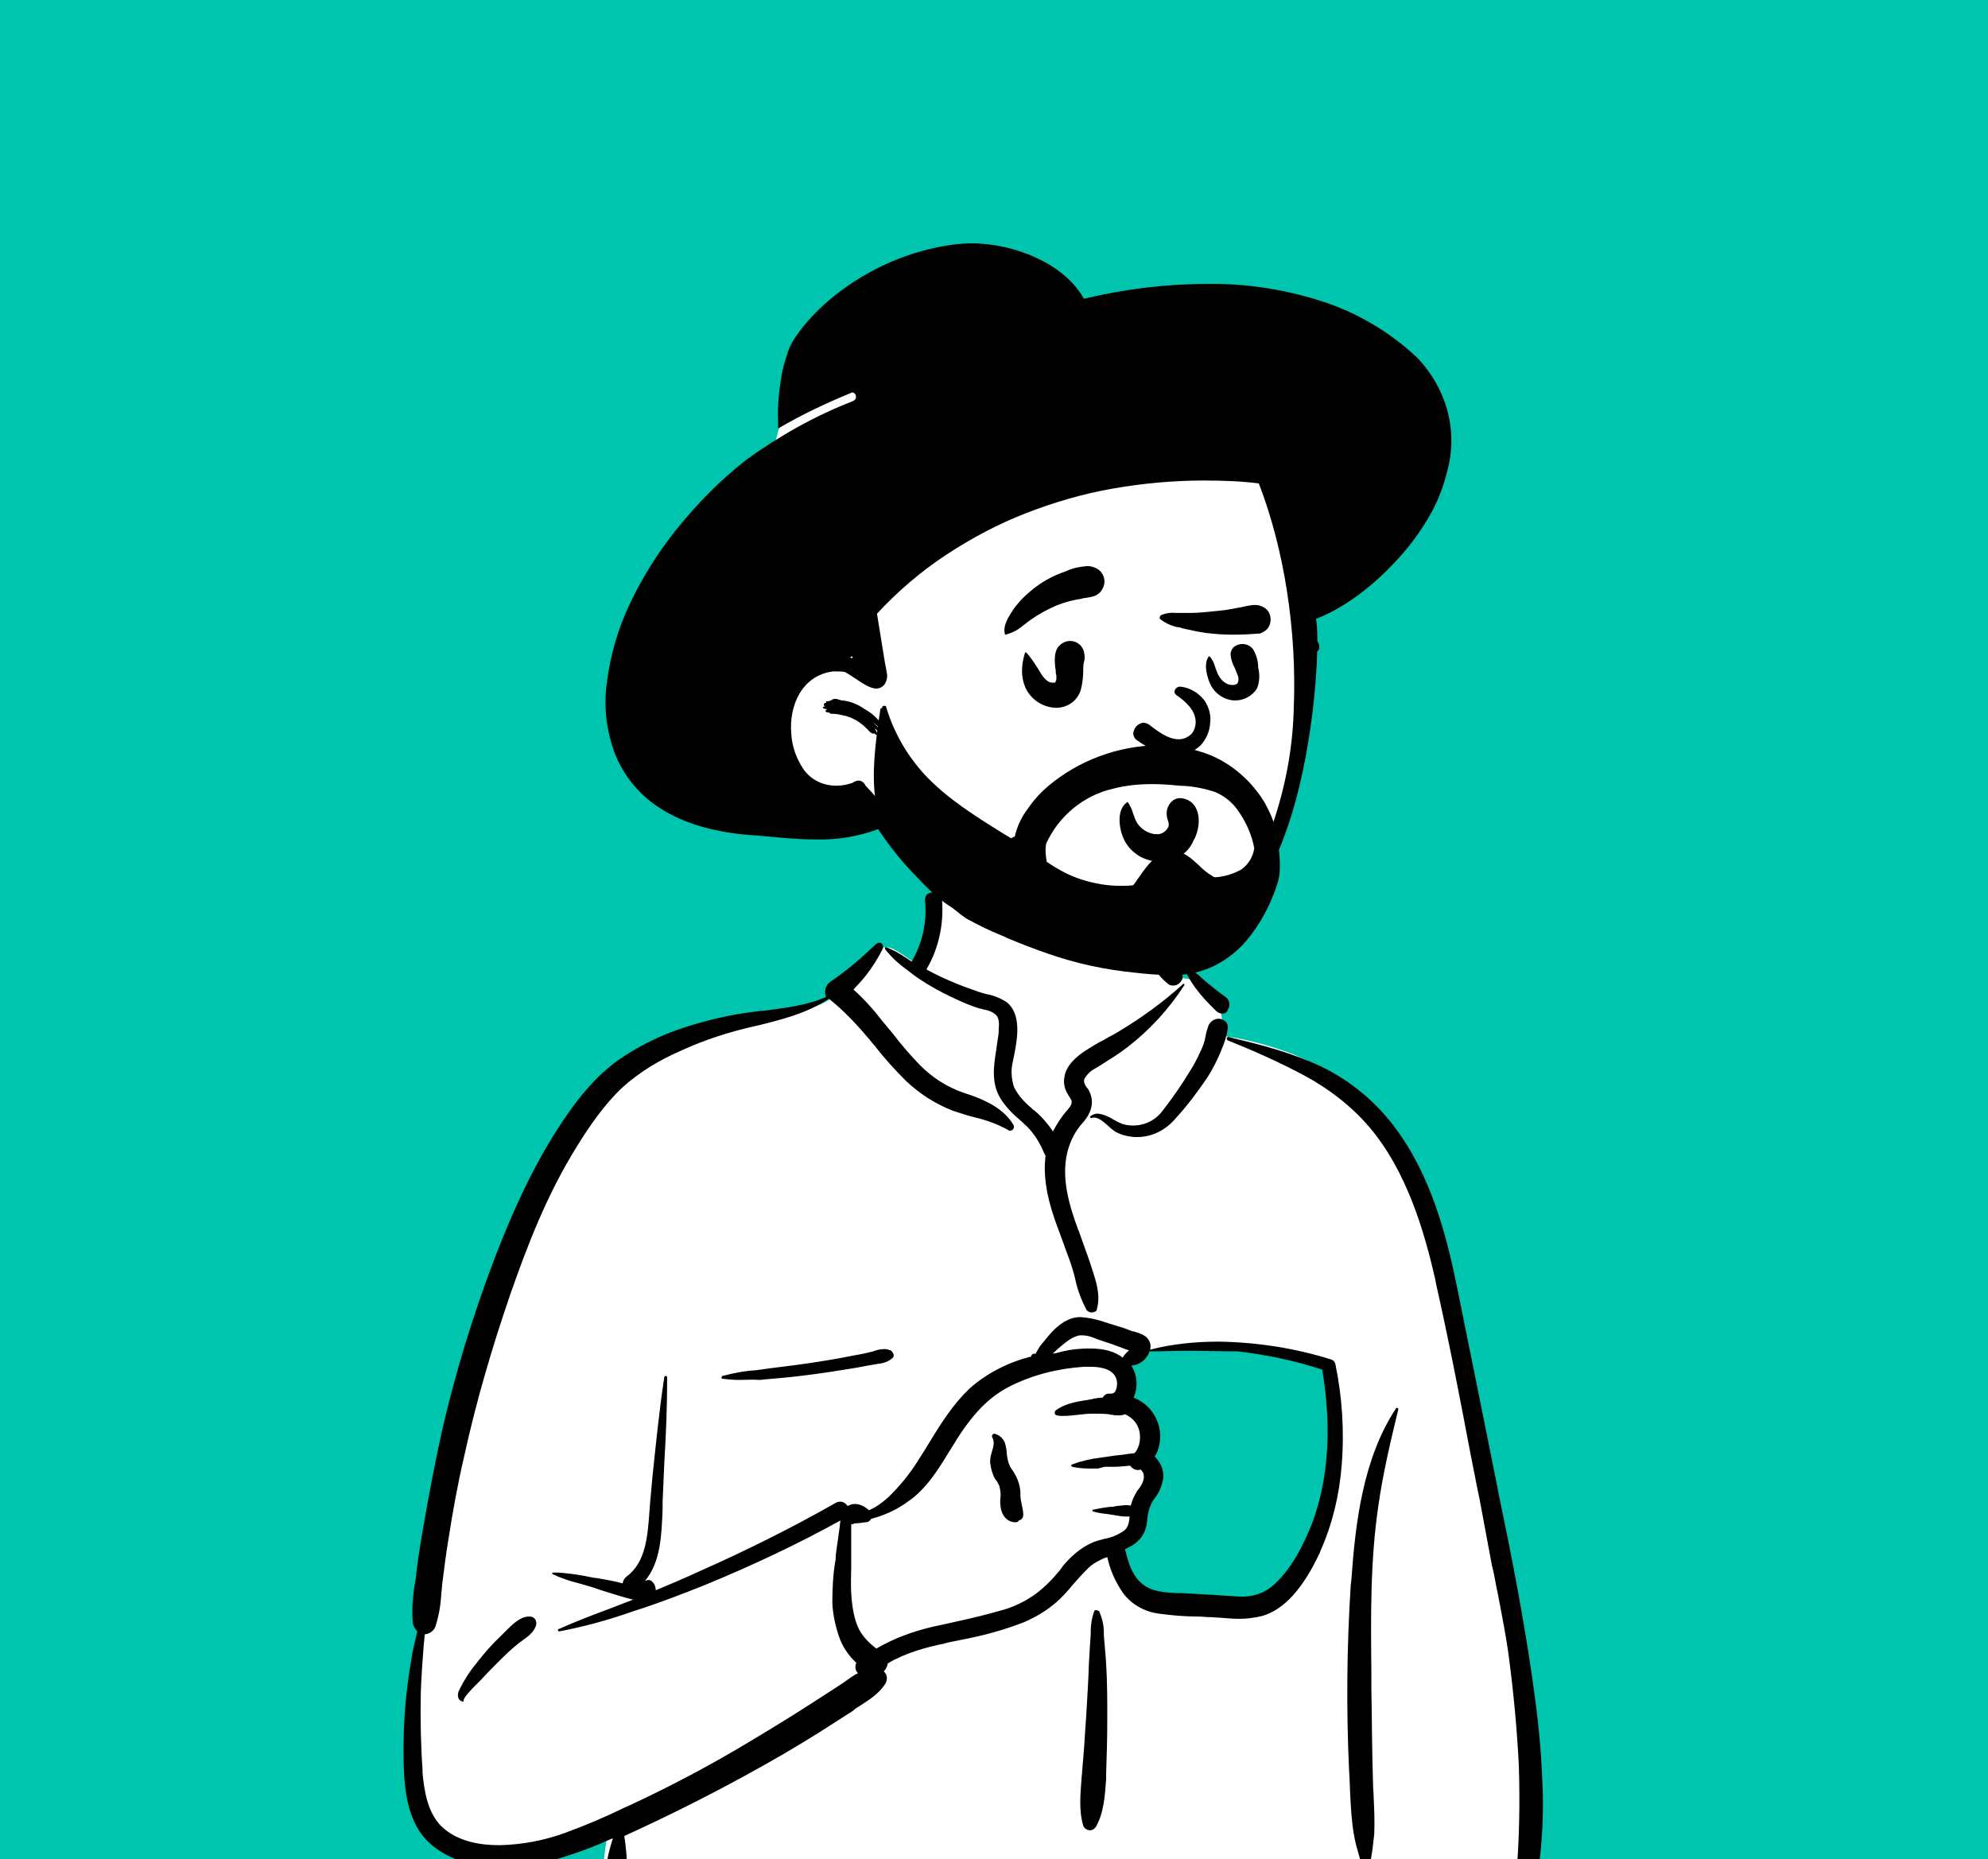 <?xml version="1.0" encoding="utf-8"?>
<!-- Generator: Adobe Illustrator 25.0.0, SVG Export Plug-In . SVG Version: 6.00 Build 0)  -->
<svg version="1.1" id="Warstwa_1" xmlns="http://www.w3.org/2000/svg" xmlns:xlink="http://www.w3.org/1999/xlink" x="0px" y="0px"
	 viewBox="0 0 347.8 325.3" style="enable-background:new 0 0 347.8 325.3;" xml:space="preserve">
<style type="text/css">
	.st0{fill:#00C5AE;}
	.st1{fill:#FFFFFF;}
</style>
<rect class="st0" width="347.8" height="325.3"/>
<g id="FACE" transform="translate(107.474 62.723)">
	<path id="_Ink-3" d="M106.4,78.6c-1.9,0-3.7-0.9-4.9-2.3c-0.9-1.1-1.4-2.5-1.2-3.9c0-0.4,0.4-0.7,0.8-0.6c0.3,0,0.7,0.2,0.9,0.4
		l0.1,0.2c0.9,1.2,2.1,2.7,3.8,2.7c0.2,0,0.4,0,0.6-0.1c0.8-0.2,1.5-0.7,2-1.3c0.3-0.4,0.5-0.9,0.6-1.4c0.1-0.4,0.2-0.8,0.4-1.2
		c0.4-0.6,1-1,1.8-1c0.9,0,1.8,0.6,2,1.5c0.3,1.4-0.1,2.9-1,4c-1.3,1.8-3.3,2.9-5.5,3.1L106.4,78.6z M108.2,64.9L108.2,64.9
		c-2-0.1-4-0.5-5.8-1.3c-0.7-0.3-1.1-1-0.9-1.7c0.1-0.7,0.7-1.2,1.4-1.2c0.2,0,0.4,0,0.5,0.1l0.3,0.1c1.5,0.8,3.1,1.2,4.8,1.4
		c1.1,0.1,2.1-0.4,2.6-1.4c0.3-0.7,0.3-1.5,0-2.3c-0.7-1.5-2.8-2.7-4.5-3.3c-0.3-0.1-0.4-0.4-0.4-0.7c0.1-0.4,0.5-0.7,0.9-0.7h0.2
		c1.7,0,3.4,0.6,4.7,1.7c1.1,1,1.7,2.3,1.9,3.7c0.2,1.3-0.2,2.7-1.1,3.7C111.6,64.4,109.9,65,108.2,64.9z M81,53.8
		c-0.2,0-0.5-0.2-0.5-0.4c-0.1-0.2,0-0.4,0.1-0.5c2.1-1.8,4.6-3.2,7.3-4c-0.4-0.6-0.5-1.4-0.2-2.1c0-0.2,0.1-0.3,0.1-0.4l0.1-0.3
		c0-0.1,0-0.3,0.1-0.4l0,0c0.2-0.7,0.7-1.2,1.3-1.4c0.2,0,0.3-0.1,0.5-0.1c0.3,0,0.5,0.1,0.8,0.2c0.9,0.2,1.6,0.9,1.8,1.7
		c0,0.1,0,0.1,0.1,0.2v0.1l-0.1-0.3c0,0.2,0.1,0.3,0.2,0.4c0.1,0.1,0.1,0.2,0.2,0.4c0.1,0.3,0.1,0.7,0.1,1.1c0.3,0,0.6,0,0.8,0H94
		c1.4,0.1,3,0.4,3.9,1.7c0.2,0.4,0.3,0.9,0.1,1.4c-0.1,0.4-0.5,0.7-0.9,0.8c-0.2,0-0.3,0-0.5,0c-0.6,0-1.3-0.2-1.9-0.4
		c-0.5-0.2-1-0.3-1.5-0.4C92.8,51,92.3,51,91.9,51c-0.9,0-1.7,0.1-2.6,0.3c-1.5,0.3-3.1,0.8-4.5,1.3c-1,0.3-2,0.7-3.1,1l-0.3,0.1
		C81.1,53.8,81.1,53.8,81,53.8z M121.8,51.7c-0.4,0-0.8-0.2-0.9-0.6V51c-0.3-0.7-1.2-1.1-2.5-1.1c-0.4,0-0.8,0-1.2,0.1
		c-0.8,0.1-1.5,0.3-2.3,0.5c-0.2,0.1-0.5,0.2-0.8,0.3l-0.3,0.1c-0.1,0-0.6,0.3-0.6,0.4l0,0h0.1l0,0c0.1,0,0.1,0,0.1,0.1
		c0,0,0,0.1-0.1,0.1s-0.2,0.1-0.3,0.1c-0.2,0-0.4-0.1-0.5-0.3c-0.2-0.2-0.3-0.4-0.2-0.7c0.1-0.9,1.3-1.5,2.1-1.8
		c0.1,0,0.2-0.1,0.3-0.1l0,0c0.3-0.1,0.6-0.3,0.9-0.4c-0.2-0.3-0.3-0.6-0.4-0.9c-0.1-0.3-0.2-0.6-0.2-0.9c0-0.2,0-0.3,0-0.5l0,0
		c0-0.1,0-0.2,0-0.3l0,0c0-0.4,0.2-0.7,0.4-1c0.2-0.3,0.6-0.4,0.9-0.4c0.4,0,0.7,0.1,1,0.4l0.1,0.1c0.6,0.3,1,0.8,1.3,1.3
		s0.5,1.1,0.5,1.7c1.4,0,2.7,0.5,3.7,1.6c0.4,0.4,0.5,0.9,0.4,1.4l-0.1,0.3C123,51.2,122.5,51.6,121.8,51.7z M79.8,44
		c-0.3,0-0.5-0.2-0.6-0.4c-0.3-0.9,0-2.2,0.9-3.8c0.8-1.3,1.8-2.3,3-3.1c1.3-0.8,2.7-1.4,4.2-1.8l0.4-0.1c0.3-0.1,0.5-0.2,0.8-0.3
		c0.8-0.3,1.7-0.5,2.6-0.6c0.8,0,1.5,0.3,2.1,0.8c0.7,0.7,0.8,1.8,0.3,2.6c-0.9,1.4-2.1,1.5-3.6,1.6c-0.3,0-0.6,0-0.9,0.1
		c-1.3,0.1-2.7,0.5-3.9,1c-1,0.4-2,1-2.9,1.7c-0.4,0.3-0.8,0.7-1.1,1.1C80.7,43.2,80.3,43.6,79.8,44C80,44,79.9,44,79.8,44z
		 M121.7,41.3c-0.7,0-1.3-0.4-1.7-1v-0.1c-1.5-2.1-3.8-3.6-6.4-4.1h-0.3c-0.3-0.1-0.6-0.1-0.8-0.1c-0.1,0-0.2,0-0.3,0
		c-0.2,0-0.4,0.1-0.5,0.2c0,0.1,0,0.1,0,0.2c0,0.1-0.1,0.1-0.2,0.1h-0.1c-0.3-0.1-0.5-0.4-0.6-0.8c0-0.4,0.2-0.9,0.5-1.2
		c0.7-0.7,2.1-1,4-1c3.3,0.1,6.4,1.8,8.1,4.6c0.3,0.4,0.4,1,0.2,1.4c-0.1,0.6-0.5,1.1-1,1.4C122.4,41.2,122,41.3,121.7,41.3z"/>
</g>
<g id="BODY_1_" transform="translate(8.119 147.941)">
	<path id="_Background_1_" class="st1" d="M99,183.9L99,183.9c-0.6,0-1.1-0.2-1.5-0.7c-0.4-0.6-0.6-1.3-0.5-2
		c0.3-1.7,0.5-3.4,0.7-5.1c0.1-1,0.3-1.9,0.4-2.9c-5.3,1.4-10.7,2.2-16.1,2.2c-4.6,0-9.2-0.6-13.6-1.9c-0.1-0.1-0.1-0.2-0.1-0.3
		s0.3-0.2,0.8-0.2c0.2,0,0.4,0,0.6,0h0.1c0.2,0,0.3,0,0.4,0s0.2,0,0.3,0c-3.5-2.4-5.5-6-6.2-11c-0.6-4.4-0.1-9.3,0.4-13.6
		c0.1-1.2,0.2-2.4,0.3-3.5c0.8-5.2,1.6-10.7,2.3-15.9c3.5-27,7.3-55,23.2-77.5c4.1-5.6,9.2-10.4,14.9-14.2
		c5.7-3.9,12.3-6.4,19.2-7.4l0.4-0.1c0.7-0.1,1.4-0.2,2-0.2c3.5-0.4,7.1-0.8,10.1-2.7c1.5-1.3,2.8-2.8,3.9-4.4
		c1.8-2.4,3.4-4.7,6-4.7l0,0c0.9,0,2.1,0.8,3.4,1.7c0.6,0.4,1.2,0.8,1.9,1.2c0.1-1.4,0.5-2.8,1.1-4.1c0.4-0.9,0.6-1.8,0.8-2.7v-0.2
		c0.1-0.4,0.1-0.9,0.1-1.3c0.1-1.8,0.3-3.6,2.5-5.4c3.8-2.9,11.2-4.9,18-4.9c3.2,0,7.7,0.4,10.8,2.5c4.8,3.4,6.5,8.2,8.3,13.3
		c0.6,1.9,1.3,3.8,2.2,5.7c0.7-0.3,1.4-0.5,2.2-0.4c1.4,0,2.7,0.4,3.9,1.1c1.1,0.6,2,1.5,2.4,2.6c0.6,0.7,0.9,2.3,1.1,3.7
		c0.1,1,0.4,1.9,0.7,2.8c3.6,0.5,7.2,1.5,10.6,2.7c3,1.1,5.8,2.6,8.4,4.4c4.8,3.3,8.6,7.8,11.4,12.9c5.6,10.2,7.7,23.4,9.6,37.1
		c1.4,7.8,3.3,15.8,5.2,23.5c2.4,10,4.9,20.3,6.3,30.6c0.7,5.1,1.1,10.3,1.2,15.4c0.1,5.2-0.3,10.4-1.2,15.6
		c0.6,0.9,1.2,1.9,1.6,2.9c0.5,0.9,0.5,2.1,0,3s-1.4,1.5-2.4,1.5H257c-0.8-0.1-1.7-0.2-2.5-0.2c-2.1-0.2-4.2-0.4-6.3-0.5
		c-4.3-0.2-8.9-0.2-14.1-0.2c-3,0-6.3,0-10.4,0.1h-1.1c-16.5,0.2-33.3,0.5-49.5,0.8l0,0C148.5,183.3,123.6,183.8,99,183.9z
		 M189,92.1L189,92.1c-0.6,2.4,0.3,4.4,1.3,6.5c0.5,1.1,1,2.2,1.4,3.4c0.2,1.1,0.2,2.2,0.1,3.2c0,0.5-0.1,0.9-0.1,1.3
		c0.1,0.8,0.4,1.5,0.8,2.2c0.4,0.9,0.9,1.9,0.8,2.7c-0.5,2.1-1.3,4.1-2.3,6c-0.9,1.6-1.6,3.3-2.1,5.1c-0.5,1.7-0.4,3.4,0.2,5
		c1.5,3,6.1,4.5,9.2,5.5l0,0c1.8,0.6,3.7,1,5.7,0.9c3,0,6.1-0.6,8.9-1.7c3-1.2,5.2-2.8,6.5-4.8c1.2-1.8,2.6-5.4,3.7-8.3
		c0.7-1.8,1.3-3.3,1.7-4.2l0.3-3.6c0.7-9.4,1.2-18.7-0.8-20c-4.5-3.1-12.6-3.8-18.6-3.8c-7.1,0-13.2,0.9-13.5,1.1s-0.6,0.4-0.8,0.5
		c-0.6,0.3-1.1,0.7-1.5,1.3c-0.5,0.1-1.1,0.2-1.8,0.3c-0.4,0.1-0.6,0.4-0.6,0.7c0.1,0.5,0.6,0.8,1.1,0.7
		C188.6,92.2,188.8,92.1,189,92.1L189,92.1z"/>
	<path id="_Ink_1_" d="M99.4,182.3c-0.3,0-0.6-0.1-0.9-0.2h-0.1l-0.1-0.1c-0.8-0.5-1.1-1.4-0.9-2.2c0.4-1.1,0.7-2.1,0.9-3.2
		c0.2-0.9,0.5-1.9,0.8-2.9l-0.5,0.2l-0.7,0.3c-2.9,1.3-5.8,2.3-8.8,3.2s-6.1,1.3-9.2,1.4c-2.1,0-4.2-0.3-6.3-0.8
		c-4.1-1.1-7.3-3.4-8.9-6.5c-1.8-3.4-2.1-7.3-2.2-11c-0.1-4.6,0.1-9.2,0.7-13.8c0.4-3.1,0.9-6.2,1.7-9.2c-0.4-0.4-0.7-0.9-0.8-1.5
		c-0.2-2.4,0-4.8,0.4-7.1c0.1-0.5,0.2-1.1,0.2-1.6c0.4-3,0.8-5.7,1.3-8.4c1-5.8,2.1-11.5,3.3-16.9c2.3-9.9,5.3-19.7,8.9-29.2
		l0.3-0.8c4.1-10.6,8-18.3,12.6-24.9c2.2-3.2,5.1-6.8,9-9.6c3.5-2.4,7.3-4.3,11.3-5.6s8.1-2.3,12.3-2.8c0.6-0.1,1.3-0.2,1.9-0.2
		c3.6-0.5,7.4-0.9,10.8-2.4c-0.4-1-0.1-2.1,0.8-2.7c2.5-1.7,4.8-3.6,7-5.7l0,0c0.3-0.3,0.7-0.6,1-0.9c0.1-0.1,0.3-0.2,0.5-0.2
		c0.3,0,0.5,0.1,0.6,0.4c0.1,0.2,0.1,0.5,0,0.7c-0.8,1.6-1.8,3.2-2.9,4.6c-0.7,0.9-1.5,1.7-2.2,2.5c1.9,1.7,3.6,3.6,5.2,5.7l0.1,0.1
		c0.5,0.6,1,1.2,1.5,1.8c1.5,2,3.1,3.8,4.8,5.6c2.2,2.2,4.8,3.9,7.8,4.9l0.6,0.2c3,1,6.3,2.5,8,5.4c0.1,0.2,0.1,0.4,0,0.6
		c-0.1,0.2-0.3,0.4-0.6,0.4c-0.1,0-0.2,0-0.3-0.1c-1.9-1.1-4-1.8-6.1-2.3c-1.2-0.3-2.4-0.7-3.6-1.1c-3.1-1.2-5.9-3-8.3-5.3
		c-1.9-1.9-3.8-4-5.5-6.2c-0.4-0.4-0.7-0.9-1.1-1.3c-2.1-2.5-4.3-4.8-6.8-6.8c-3.9,2.6-8.5,3.7-12.5,4.7l-0.5,0.1
		c-4.4,1-8.8,2.4-12.9,4.3c-3.7,1.6-7.2,3.7-10.2,6.4c-3.2,3-5.8,6.8-7.9,10.2c-5.4,8.6-8.9,17.9-11.7,25.9
		c-3.2,9.3-6,18.8-8.1,28.4c-1.1,4.7-2,9.6-2.8,14.8c-0.4,2.4-0.7,4.8-1,7.2c-0.1,0.6-0.1,1.3-0.2,1.9c-0.1,2-0.4,3.9-1,5.8
		c-0.2,0.8-1,1.4-1.8,1.5h-0.1l-0.2,2c-0.2,2.6-0.4,5.3-0.5,8.1c-0.1,4.9,0,9.4,0.3,13.5v0.6c0.3,3.3,0.9,7,3.3,9.4
		c2.8,2.7,6.9,3.3,10,3.3h0.3c3.8-0.1,7.6-0.8,11.2-2.1s7.1-2.8,10.6-4.5l0.9-0.4c7.1-3.3,14.3-7.1,21.4-11.4
		c3.5-2.1,7.1-4.3,10.5-6.5c1.7-1.1,3.4-2.2,5.1-3.3c0.3-0.2,0.7-0.5,1-0.7c0.6-0.4,1.2-0.9,1.9-1.2c-0.5-0.4-0.6-1.2-0.3-1.8
		c-1.4-1.3-2.5-2.9-3.1-4.8c-0.6-1.8-1-3.7-1.1-5.6c0-2.5,0.1-4.9,0.5-7.3c0.1-0.4,0.1-0.8,0.1-1.2c0.2-1.5,0.4-2.9,0.6-4.3
		c0-0.2,0.1-0.5,0.1-0.7c0-0.3,0.1-0.7,0.1-1c-7.6,4.2-15.5,7.9-23.5,11.2c-4,1.6-8.1,3.2-12.5,4.6l-0.9,0.3
		c-4,1.4-8.1,2.5-12.3,3.3l0,0c-0.1,0-0.2-0.1-0.2-0.2c0-0.1,0-0.2,0.1-0.2c2.7-1.2,5.5-2.3,8.2-3.3c1.4-0.5,2.8-1.1,4.2-1.6
		l0.7-0.3c-0.1,0-0.2,0-0.2,0c-1.7-0.4-3.4-1-5.1-1.5c-0.7-0.2-1.4-0.5-2.1-0.7s-1.4-0.4-2.1-0.6c-1.6-0.4-3.1-0.9-4.6-1.6
		c-0.1,0-0.1-0.1-0.1-0.2s0.1-0.1,0.2-0.1c0.2,0,0.5,0,0.7,0c1.6,0.1,3.2,0.3,4.8,0.6c0.5,0.1,1,0.2,1.5,0.3l0.8,0.1
		c1.6,0.3,3,0.5,4.3,0.9c0.1-0.5,0.3-0.9,0.7-1.2c3.4-2.5,3.7-7.2,4-11.4c0.1-0.9,0.1-1.7,0.2-2.4l0.3-3.4
		c0.6-5.7,1.2-11.8,2.1-17.7c0-0.1,0.1-0.2,0.2-0.2c0.2,0,0.3,0.1,0.3,0.3c0,5-0.2,10-0.5,14.9c-0.1,2.3-0.2,4.6-0.3,6.9v1.2v0.2
		c-0.2,4.4-0.3,9-3.1,12.4c0.2-0.1,0.4-0.2,0.6-0.2c0.3,0,0.5,0.1,0.7,0.3c0.4,0.4,0.6,0.9,0.6,1.5c2.4-1,5-2.1,7.6-3.3
		c7.9-3.5,16-7.5,23.9-12c0.7-0.4,1.6-0.2,2,0.5l0,0h0.1l0,0h0.1l0,0c0.4-0.2,0.7-0.3,1.1-0.3c0.9,0,1.7,0.4,2.4,1c0,0,0,0,0.1,0.1
		l0,0c1.2-0.5,2.3-1.3,3.3-2.2c2-1.9,3.8-4.1,5.3-6.5c0.7-1.1,1.4-2.2,2-3.2c2-3.3,4.1-6.6,6.9-9.3c3.1-2.8,6.9-4.7,10.9-5.7
		c0-0.1,0-0.2,0.1-0.3c0.1-0.1,0.2-0.2,0.4-0.2c0.1,0,0.2,0,0.2,0.1l0,0l0.4-0.7c0.2-0.3,0.4-0.7,0.5-0.8c0.5-0.6,0.9-1.1,1.4-1.7
		c0.8-1,1.7-1.8,2.8-2.5c0.9-0.5,1.8-0.8,2.8-0.8c1.5,0.1,2.9,0.4,4.3,0.9l0,0c1,0.3,1.9,0.6,2.9,0.9l0,0h0.1L190,85h0.2l0.3,0.1
		c1,0.3,2.1,0.7,2.5,1.7c0.2,0.4,0.2,0.9,0.1,1.4c3.9-1,7.9-1.4,12-1.4c6.6,0.1,13.2,1.1,19.6,3.1c0.4,0.1,0.7,0.4,0.8,0.8
		c1.2,5.8,1.6,11.8,1.1,17.8c-0.4,5.1-1.6,10.2-3.7,14.9l-0.1,0.3c-3,6.4-6.3,10-10.1,11.1c-1.3,0.3-2.6,0.5-3.9,0.5
		c-1.2,0-2.3-0.1-3.5-0.2l0,0c-0.6,0-1.2-0.1-1.8-0.1c-0.7,0-1.3-0.1-2-0.1c-2.3,0-4.6-0.2-6.8-0.5c-2.5-0.3-4.9-1.6-6.4-3.7
		c-1.3-1.9-2.2-3.9-2.7-6.2c-0.3,0.1-0.6,0.2-0.8,0.3c-1.1,0.5-2.1,1.1-2.9,2c-0.8,0.8-1.6,1.7-2.3,2.5c-0.9,1.1-1.8,2.1-2.8,3
		c-1.7,1.5-3.7,2.7-5.8,3.6c-3.6,1.4-7.3,2.4-11.1,3.1l0,0c-0.8,0.2-1.6,0.3-2.4,0.5l-0.3,0.1c-3.4,0.7-7,1.7-10,3.5
		c-0.1,0.5-0.3,1-0.7,1.4c0.6,0.5,0.7,1.4,0.3,2.1c-1.1,1.8-2.9,2.9-4.6,4c-0.3,0.2-0.7,0.4-1,0.7l-0.1,0.1c-2,1.3-4.1,2.6-6.1,3.9
		c-4,2.5-8.1,4.9-12.7,7.4c-7.3,4-14.4,7.5-21.2,10.6c0.2,1.2,0.3,2.4,0.4,3.5c0,1,0.1,1.9,0.2,2.9l0.1,0.3c0.2,0.7-0.1,1.5-0.6,2
		l-0.1,0.1l0,0H101l0,0l0,0c-0.1,0.1-0.1,0.1-0.2,0.2l-0.1,0.1C100.1,182.2,99.8,182.3,99.4,182.3z M140.8,118.7L140.8,118.7
		c0,0.2,0,0.3,0,0.5l0,0l0,0c0,0.3,0,0.5,0,0.8c0,1.1,0,2.3,0,3.5c0,0.9,0,1.8,0,2.6c0,1.5-0.1,3.1,0,4.7c0.2,3.6,0.9,5.4,1.4,6.4
		c0.7,1.3,1.8,2.4,3,3.3c3.1-1.8,6.4-3,9.8-3.8c1.4-0.3,2.8-0.6,4.1-0.9c2.8-0.6,5.6-1.3,8.4-2.1c2-0.6,3.8-1.5,5.5-2.7
		c1.6-1.2,3-2.6,4.3-4.2l0,0l0.3-0.4l0.2-0.3c1.4-1.7,3.1-3.2,5.1-4.1c0.7-0.3,1.4-0.5,2.2-0.7c1.2-0.2,2.4-0.7,3.4-1.4
		c0.8-0.6,0.9-1.5,1-2.4v-0.1c-0.2,0-0.4,0-0.7,0c-0.6,0-1.1-0.1-1.7-0.2c-0.2,0-0.4-0.1-0.7-0.1l-0.5-0.1c-0.9-0.1-1.9-0.2-2.8-0.5
		c-0.1,0-0.1-0.1-0.1-0.2s0.1-0.1,0.1-0.1c1-0.2,2.1-0.4,3.1-0.5h0.1h0.3l0.4-0.1c0.6-0.1,1.1-0.1,1.7-0.2c0.3,0,0.7,0,1,0.1
		c0.2-0.7,0.4-1.3,0.8-2c0.2-0.3,0.3-0.6,0.5-0.8c0.5-0.6,0.9-1.3,1-2.1c0-0.3,0-0.7-0.2-1l-0.1-0.1c-0.1-0.1-0.1-0.2-0.2-0.3h-0.1
		c-0.7,0.2-1.4-0.1-1.8-0.7c-1,0.1-2,0.2-3,0.2c-0.5,0-1,0-1.5,0L184,109c-0.5,0-1.1,0-1.7,0c-0.9,0-1.9-0.1-2.8-0.3
		c-0.1,0-0.2-0.1-0.2-0.2s0-0.2,0.1-0.2c1.6-0.6,3.3-1,5-1.2c0.3,0,0.5-0.1,0.7-0.1c0.7-0.1,1.4-0.2,2.1-0.3c0.3,0,0.7-0.1,1-0.1
		c0.2,0,0.5-0.1,0.7-0.1c0.5-0.1,1-0.1,1.5-0.2c0.9-1.1,1.1-2.6,0.8-3.9s-1.2-2.3-2.5-2.9c-0.4,0.2-0.8,0.2-1.2,0.2
		c-0.3,0-0.7,0-1-0.1c-0.2,0-0.4,0-0.6-0.1c-1.1-0.1-2-0.1-2.9-0.1h0c-0.8,0-1.7,0.1-2.5,0.2c-0.9,0.1-1.7,0.2-2.6,0.2
		c-0.4,0-0.7,0-1.1-0.1c-0.2,0-0.4-0.2-0.4-0.4c0-0.1,0-0.3,0.1-0.4c1.5-1.2,3.6-1.6,5.7-1.9l0.4-0.1c0.2,0,0.3,0,0.5-0.1l0,0
		c0.5-0.1,1.1-0.2,1.7-0.2c0.2-0.4,0.6-0.7,1-0.7c0.1,0,0.3,0,0.4,0h0.1l0,0c0.3,0,0.6-0.2,0.7-0.4c0.4-0.8,0.4-1.7,0.1-2.4
		c-0.5-1.2-2-1.9-4.4-1.9c-0.4,0-0.8,0-1.2,0c-4.5,0.3-9,1.4-13.1,3.5c-4.3,2.2-7.1,6-9.2,9.3l-0.1,0.2c-0.4,0.6-0.8,1.3-1.2,1.9
		c-2,3.3-4.1,6.6-7.2,8.7c-1.9,1.4-4.1,2.4-6.4,3c-0.2,0.3-0.4,0.5-0.8,0.6h-0.2c-0.7,0.1-1.3,0.2-2,0.2
		C141.1,118.8,141,118.8,140.8,118.7L140.8,118.7z M199.7,88.4c-2.2,0-4.5,0.1-6.7,0.1c-0.5,1.4-1.7,2.4-3.2,2.5
		c1.1,1.7,1.2,3.8,0.4,5.6c3.7,1.4,5.6,5.6,4.2,9.3c-0.1,0.3-0.3,0.7-0.5,1c1,1,1.6,2.3,1.5,3.7c-0.2,1.3-0.7,2.6-1.5,3.6
		c-0.1,0.1-0.2,0.3-0.3,0.4c-0.6,1-0.9,2.1-1,3.3c0,0.3-0.1,0.5-0.1,0.8c-0.3,2-1.6,3.5-3.8,4.4l0.1,0.4c0.5,2,1.1,4,2.6,5.4
		c1.7,1.7,4.3,1.8,6.6,1.9h0.5h0.1c1.8,0.1,3.5,0.2,5.3,0.3h0.2l1.2,0.1l1.7,0.1c0.5,0,1.1,0.1,1.8,0.1c1.9,0.1,3.8-0.4,5.4-1.6
		c3.6-2.9,5.9-7.8,7.3-11.4c2.8-7.6,3.4-16.6,1.7-26.7c-4.8-1.6-9.8-2.6-14.8-3.2C205.5,88.5,202.6,88.4,199.7,88.4z M182.6,88
		c2.4,0,4.3,0.5,5.7,1.6l0,0l0,0c0.2-0.4,0.5-0.7,0.8-1l0,0l0.1-0.1l0.2-0.2l-0.4-0.1c-0.6-0.2-1.2-0.5-1.6-0.6
		c-0.2-0.1-0.3-0.1-0.3-0.1l0,0l-0.5-0.2c-0.9-0.3-1.8-0.6-2.7-0.9c-0.2-0.1-0.3-0.1-0.5-0.2c-0.7-0.3-1.4-0.5-2.2-0.5
		c-0.1,0-0.3,0-0.4,0c-1.4,0.2-2.7,1.4-3.9,2.4c-0.3,0.3-0.6,0.6-0.9,0.8l0.7-0.1C178.7,88.2,180.6,88,182.6,88L182.6,88z
		 M231.1,182.1c-0.4,0-0.7-0.3-0.7-0.7l-0.1-1.1c-0.1-1.4-0.4-2.8-0.8-4.1c-0.5-1.6-0.8-3.2-1-4.8c-0.3-2.6-0.4-5.1-0.5-7.8
		l-0.1-1.8c-0.5-10.8-0.4-21.7,0.3-32.5l0.1-0.8c0.7-9.9,2-21.2,7.8-30c0-0.1,0.1-0.1,0.2-0.1c0.1,0,0.1,0,0.2,0.1c0,0,0,0.1,0,0.2
		c-1.3,5.4-2.7,11.2-3.5,17c-1.4,9.5-1.3,19.3-1.2,28.8c0,0.8,0,1.7,0,2.5v0.5c0.1,5,0.1,10.9,0.3,16.9c0,0.7,0.1,1.4,0.1,2.1
		c0.1,2.1,0.2,4.3,0.1,6.5c-0.1,0.9-0.2,1.7-0.3,2.6c-0.1,0.6-0.2,1.3-0.3,1.9c-0.1,1.1-0.1,2.2,0,3.3c0,0.2,0,0.5,0,0.7
		s0,0.3-0.2,0.5C231.4,182,231.3,182.1,231.1,182.1L231.1,182.1z M259.2,181.6c-0.6,0-1.2-0.2-1.6-0.7c-0.3-0.3-0.5-0.8-0.4-1.2
		c0.5-6.2,0.6-12.5,0.4-18.7c-0.3-6.2-0.9-12.5-1.7-18.7c-0.5-3.9-1.3-7.8-2-11.5c-0.3-1.3-0.5-2.7-0.8-4l-0.2-0.8
		c-0.7-3.9-1.5-7.9-2.2-11.8l0,0l-0.3-1.4l-1.3-6.6c-1.7-9-3.7-19.4-6-29.6L243,76c-1.9-8.3-4.9-18.9-11.6-26.8
		c-3.2-3.7-7.1-6.7-11.4-9c-4.3-2.3-8.8-4.3-13.3-6.1c-0.2-0.1-0.2-0.2-0.2-0.4c0-0.1,0.1-0.2,0.3-0.2h0.1l0.7,0.2
		c5.1,1.2,10.4,2.6,15.5,5c4.9,2.4,9.2,5.9,12.5,10.2c6.7,8.7,9.4,19.5,11.3,28.9c1.1,5.4,2.2,11,3.3,16.3
		c1.2,5.9,2.4,11.9,3.6,17.9l0.4,2.1c2.1,10,4.2,20.8,5.8,31.9l0.1,0.8c0.8,5.5,1.4,11.1,1.6,16.7c0.3,5.6,0,11.2-0.8,16.7
		C260.8,181,260,181.7,259.2,181.6L259.2,181.6z M182.6,172.3c-0.5,0-1-0.3-1.2-0.8c-0.8-2.6-0.5-5.6-0.3-8.3c0-0.4,0.1-0.8,0.1-1.2
		l0.2-2.4c0.2-2.1,0.3-4.6,0.5-7.1c0.2-3.3,0.4-6.6,0.5-9.7c0.1-1.1,0.1-2.1,0.2-3.2l0.1-1.6c0-0.2,0-0.3,0-0.5
		c0-1.2,0.2-2.4,0.6-3.5c0.1-0.2,0.2-0.3,0.4-0.2c0.2,0,0.4,0.1,0.5,0.2c0.5,1.2,0.8,2.4,0.8,3.7l0,0c0,0.1,0,0.3,0,0.4v0.1
		c0.1,1.4,0.3,3.2,0.4,5c0.2,3.2,0.2,6.4,0.2,9.5c0,3.6-0.1,6.8-0.2,9.7v0.9c-0.2,2.9-0.4,6-1.8,8.4
		C183.3,172.1,183,172.3,182.6,172.3z M72.9,149.8L72.9,149.8c-0.4-0.1-0.7-0.3-0.8-0.6c-0.2-0.5-0.1-1.1,0.2-1.6
		c0.8-1.6,1.8-3.2,3-4.6l0.3-0.4c1.2-1.5,2.5-3,3.9-4.3l0.4-0.4c0.2-0.2,0.3-0.3,0.5-0.5c1.1-1.1,2.5-2.5,4-2.5c0.1,0,0.1,0,0.2,0
		c0.6,0,1.1,0.5,1.1,1.1c0,0.1,0,0.2,0,0.3c-0.3,1.2-1.3,2-2.3,2.7c-0.3,0.2-0.5,0.4-0.8,0.6c-1.3,1-2.5,2.2-3.6,3.3c-1,1-2,2-3,3.1
		l-0.4,0.4c-0.1,0.1-0.2,0.2-0.4,0.4c-0.8,0.8-2.4,2.4-2.2,2.9l0,0L72.9,149.8C73,149.8,72.9,149.8,72.9,149.8z M169.5,118.4
		c-1.2,0-2.2-0.9-2.5-2.3c-0.1-0.6-0.2-1.3-0.1-1.9c0.1-0.7,0-1.5-0.2-2.2c-0.2-0.3-0.3-0.7-0.6-1c-0.2-0.3-0.4-0.6-0.5-1
		c-0.3-0.7-0.4-1.4-0.5-2.1c0-0.6,0.1-1.2,0.3-1.8c0.3-0.9,0.5-1.8,0.1-2.5c-0.1-0.2-0.1-0.3,0-0.5c0.1-0.1,0.2-0.2,0.3-0.2l0,0l0,0
		c1,0.2,1.8,1,2,2c0.1,0.5,0.2,0.9,0.2,1.4c0.1,1,0.3,1.9,0.8,2.7c0.9,1.2,1.5,2.6,1.6,4.1c0,0.2,0,0.4,0,0.6c0,0.5,0.1,1,0.2,1.4
		l0.1,0.5c0.1,0.5,0.2,1,0.2,1.5s-0.3,0.9-0.8,1C170,118.4,169.7,118.4,169.5,118.4z M121.2,93.5c-1,0-2-0.1-2.9-0.2
		c-0.1,0-0.2-0.1-0.2-0.2s0.1-0.3,0.2-0.3c1.9-0.5,3.9-0.9,5.9-1c0.5-0.1,0.9-0.1,1.4-0.2c2.1-0.3,4.9-0.6,7.6-1s5.2-0.8,7.6-1.3
		c1.2-0.2,2.3-0.4,3.4-0.7c0.2,0,0.5-0.1,0.7-0.2c0.6-0.2,1.2-0.3,1.8-0.3c0.3,0,0.6,0.1,0.9,0.2c0.3,0.1,0.5,0.4,0.6,0.7
		c0.1,0.3,0,0.5-0.2,0.7c-0.7,0.6-1.6,0.9-2.6,1c-0.2,0-0.4,0.1-0.5,0.1h-0.1c-1.3,0.2-2.6,0.5-3.9,0.7c-2.5,0.4-5,0.8-7.4,1.1
		c-2.9,0.4-5.4,0.6-7.7,0.8l-1,0.1C123.6,93.4,122.4,93.5,121.2,93.5z M182.8,81.7c-0.3,0-0.6-0.2-0.8-0.4c-0.9-1.7-1.6-3.5-2-5.4
		c-0.2-0.9-0.5-1.9-0.8-2.8c-0.4-1.2-0.9-2.4-1.3-3.6c-0.5-1.4-1.1-2.9-1.6-4.4c-1.4-4.1-1.9-7.6-1.5-10.8l0,0l0,0l-0.3-0.6
		c-0.7-1.7-1.7-3.3-3-4.6c-0.4-0.3-0.7-0.7-1.1-1c-1.2-1-2.3-2.1-3.2-3.4c-2-2.9-1.5-6-1-9.1c0.1-1,0.3-1.9,0.4-2.9v-0.5
		c0.1-1,0.1-2-0.5-2.6c-0.6-0.5-1.3-0.8-2.1-0.9c-0.3-0.1-0.6-0.2-0.8-0.2c-2.2-0.7-4.3-1.7-6.3-2.7c-1.9-1-3.8-2.1-5.5-3.4
		l-0.9-0.7c-1.4-1-2.7-2.2-3.8-3.6c0-0.1,0-0.2,0-0.2c0-0.1,0.1-0.1,0.2-0.1c0,0,0,0,0.1,0c1.2,0.5,2.3,1.1,3.3,1.8
		c0.4,0.2,0.7,0.5,1.1,0.7c0-0.1,0-0.1,0.1-0.2c1.8-3.2,2.6-6.9,2.2-10.5c0-0.4,0.1-0.7,0.3-1c0.3-0.3,0.7-0.4,1.1-0.4
		c0.8,0,1.6,0.6,1.6,1.4c0.3,4.2-0.6,8.4-2.7,12c0,0,0,0,0,0.1l0,0c1.5,0.8,2.7,1.4,3.9,1.9c1.8,0.8,3.5,1.4,5.2,2
		c0.4,0.1,0.9,0.3,1.4,0.4c1.2,0.2,2.4,0.7,3.5,1.4c2.6,2.1,1.9,6.3,1.3,9.3l0,0c0,0.2-0.1,0.3-0.1,0.5l-0.1,0.5
		c-0.4,1.5-0.3,3.1,0.2,4.6c0.7,1.4,1.8,2.6,3,3.6l0.3,0.3l0.3,0.2c1.2,1,2.3,2.3,3.2,3.6c0.7-1.3,1.5-2.6,2.5-3.7l0,0l0.4-0.5
		c0.6-0.8,0.4-1.2,0-1.8c-0.1-0.1-0.2-0.3-0.3-0.5c-0.6-0.9-0.8-2-0.6-3c0.3-2.1,2.2-3.6,3.5-4.5c1.1-0.7,2.2-1.4,3.4-2
		c0.8-0.5,1.7-0.9,2.5-1.4c4-2.4,7.9-5.2,11.4-8.4h0.1c0,0,0.1,0,0.1,0.1v0.1c-2.7,4.2-6.1,7.9-10,10.9c-1.4,1.1-2.9,2-4.3,2.9l0,0
		l-0.8,0.5l-0.5,0.3c-0.8,0.4-1.4,1-1.9,1.8c-0.2,0.6,0.1,1.1,0.4,1.5c0.1,0.1,0.2,0.3,0.3,0.4c1,1.8,0.8,3.6-0.8,5.6l-0.1,0.1
		c-1.4,1.5-2.3,3.3-2.8,5.3c-1.1,4.6,0.4,9.4,1.9,13.5l0.1,0.2c0.2,0.6,0.4,1.1,0.6,1.7c0.6,1.7,1.3,3.5,1.8,5.2l0.2,0.6
		c0.7,2.2,1.2,4.3,0.5,6.5C183.6,81.5,183.2,81.7,182.8,81.7z M190.9,51c-0.2,0-0.4,0-0.6,0c-1.2-0.1-2.4-0.4-3.4-1
		c-0.4-0.3-0.8-0.6-1.2-1c-0.8-0.7-1.6-1.4-2.4-1.4c-0.2,0-0.3,0-0.5,0.1l0,0c-0.1,0-0.1-0.1-0.2-0.1c0-0.1,0-0.1,0-0.2
		c0.4-0.3,0.8-0.5,1.3-0.5c1,0.1,1.9,0.5,2.7,1c0.5,0.3,1.1,0.6,1.6,0.8c2.6,0.8,5.4-0.1,7-2.2c1.8-2.3,3.4-4.6,4.9-7.1
		c0.8-1.2,1.4-2.5,2-3.8c0.3-0.7,0.6-1.5,0.7-2.3c0.1-0.6,0.3-1.2,0.5-1.8c0.3-0.7,1-1.2,1.8-1.2c0.4,0,0.9,0.2,1.2,0.5
		s0.4,0.7,0.4,1.1c-0.2,1.4-0.6,2.7-1.2,4l0,0l-0.1,0.3l-0.1,0.2c-0.6,1.4-1.3,2.8-2.2,4.2c-1.7,2.5-3.5,4.9-5.6,7.2
		C195.8,49.8,193.4,51,190.9,51L190.9,51z M205.7,29.4c-0.4,0-0.8-0.2-1.1-0.5c-2.9-2.8-4.8-5.3-5.6-7.7c0-0.1,0-0.2,0-0.2
		c0.1-0.1,0.1-0.1,0.2-0.1h0.1c0.8,0.5,1.6,1.2,2.3,1.8c0.3,0.3,0.7,0.6,1,0.9c1.2,1,2.4,2,3.7,2.9c0.7,0.5,0.9,1.5,0.4,2.2
		C206.6,29.2,206.2,29.4,205.7,29.4L205.7,29.4z M197.1,24.5c-0.4,0-0.7-0.1-1-0.4c-1.6-1.3-2.8-3.1-3.4-5c-0.6-2-0.7-4.1-0.2-6.1
		c0.1-0.6,0.7-1.1,1.4-1.1c0.5,0,1,0.2,1.3,0.6c0.3,0.3,0.4,0.8,0.3,1.2v0.1c-0.8,3,0.3,6.2,2.7,8.1l0.1,0.1
		c0.4,0.3,0.6,0.9,0.4,1.4C198.4,24.1,197.8,24.5,197.1,24.5L197.1,24.5z"/>
</g>
<g id="HEAD_1_" transform="translate(54.629 6.076)">
	<path id="_Background-2" class="st1" d="M173.6,103.5c0-5.7-0.3-11.4-1.1-17.1c-0.7-5.4-3.2-10.5-7-14.5
		c-8.3-8.5-20.4-10.6-31.6-12.5l-19.2-3.2c-5.8-1-12.1-2.6-18-1.2c-2.8,0.8-5.5,2.2-7.6,4.2c-2.2,1.8-4.5,3.8-6,6.3s-2,5.4-2.5,8.2
		c-0.5,3.1-1,6.3-1.3,9.5c-0.6,6.4-0.7,12.8-0.2,19.2c0.2,3.1,0.5,6.2,1,9.3c0.2,1.5,0.5,3,0.7,4.6c0.1,0.4,0.1,0.9,0.2,1.4
		c-0.6,1.7-0.9,3.5-0.9,5.3c0.1,5.2,4.5,8.5,8.9,10.3c2.6,1,5.3,1.7,7.8,2.9c2.7,1.2,4.5,3.1,6.3,5.4c3.4,4.3,7.4,8,11.9,11.2
		c9.5,6.7,21.5,9.9,33,7.5c2.8-0.6,5.5-1.5,8-2.8c2.5-1.4,4.7-3.5,6.2-6c3-4.6,5.3-9.6,6.9-14.9c1.7-5.3,2.9-10.7,3.6-16.2
		C173.5,114.6,173.7,109,173.6,103.5L173.6,103.5z"/>
	<path id="_Ink-2_1_" d="M142.2,162.3L142.2,162.3c-3,0-6-0.6-8.7-1.9c-2.9-1.4-5.3-3.6-7.1-6.3l-0.1-0.1c-0.5-0.8-0.5-1.1-0.4-1.2
		c0-0.1,0.1-0.1,0.1-0.1c0.5,0.2,0.9,0.5,1.2,0.9c2.2,1.9,4.6,3.4,7.3,4.5c2.5,1,5.2,1.5,7.9,1.5c5.6,0,11.1-2.2,15.7-6.3
		c4.2-3.7,7.6-8.7,9.9-15.1c2.2-6.4,3.5-13.1,3.7-19.9c0.3-7.1-0.1-14.1-1.2-21.1c-1-6.4-2.6-12.7-4.9-18.7
		c-3.2-0.4-6.4-0.5-9.7-0.5c-5.3,0-10.6,0.5-15.8,1.4s-10.3,2.4-15.2,4.3c-4.9,1.9-9.6,4.4-14,7.3s-8.5,6.4-12.1,10.3l1.1,6.8
		c0.1,0.4,0.1,0.8,0.2,1.2c0.1,0.8,0.3,1.5,0.4,2.3c0.2,0.7,0,1.5-0.4,2.1c-0.3,0.4-0.9,0.7-1.4,0.7c-1.1,0-2.4-0.9-3.6-1.7
		c-0.6-0.4-1.2-0.8-1.9-1.2c-0.5-0.1-1-0.1-1.5-0.1c-0.2,0-0.4,0-0.6,0c-5.5,0.7-7.7,6.1-7.3,10.8c0.1,2.3,0.9,4.5,2.2,6.4
		c1.3,1.8,3.4,2.8,5.7,2.8c1,0,1.9-0.2,2.8-0.5c0.3-0.2,0.7-0.4,1.1-0.4c0.5,0,1,0.4,1.2,0.9c1.4,1.4,2.7,3,3.7,4.7
		c1.8,2.7,3.8,5.3,6.2,7.6c1.6,1.7,3.4,3.2,5.3,4.6c0.4,0.4,0.9,0.7,1.4,1c1.4,0.9,2.9,1.9,2.1,3.3c-0.2,0.5-0.8,0.9-1.3,0.9
		c-2.3,0-6.2-3.7-8.3-6c-2.6-2.6-4.9-5.5-6.9-8.5c-3.5,1.3-7.2,1.9-10.9,1.8c-3.1,0-6.2-0.3-9.3-0.6l-1.2-0.1
		c-6.8-0.4-12.5-2-16.8-4.8c-3.9-2.5-6.9-6.3-8.3-10.8c-1.2-3.8-1.5-7.7-0.9-11.6c0.6-4.5,1.9-8.9,3.8-13c2.2-4.7,5-9.2,8.2-13.2
		c3.6-4.5,7.7-8.7,12.3-12.3c5.8-4.2,12-7.7,18.7-10.3c0.4-0.2,0.6-0.5,0.5-0.9c0-0.3-0.3-0.6-0.6-0.6c-0.1,0-0.2,0-0.3,0.1
		c-4.4,1.8-8.6,3.8-12.7,6.2v-1.4c-0.1-2.4,0.1-4.8,0.5-7.2c0.2-1.5,0.6-3,1.1-4.4c0.4-2,3.3-6.2,8.1-10.1
		c6.1-4.9,13.4-8.1,21.1-9.1c1-0.1,2-0.2,2.9-0.2c4,0,7.9,0.9,11.4,2.5c3.9,1.8,6.8,4.3,8.4,7.2c7.1-1.7,14.3-2.6,21.6-2.6
		c6.6-0.1,13.2,0.9,19.6,2.9c6.4,2,12.2,5.4,17.1,10c2.6,2.7,4.5,6.1,5.4,9.7c0.8,3.3,0.8,6.7-0.1,10c-0.7,3-1.9,6-3.5,8.6
		c-1.6,2.7-3.6,5.3-5.8,7.6c-4.2,4.5-9.2,8.1-13.7,9.8c0.5,2.4,0.3,11.3-1.3,21.2c-2.5,15.6-6.9,23.8-10.1,27.8
		c-2.6,3.4-6,6.2-9.8,8.2C150.7,161.1,146.5,162.2,142.2,162.3z M94.5,108.7L94.5,108.7c-0.2,0.2-0.3,0.2-0.5,0.2
		c0.2,0.1,0.4,0.2,0.5,0.2l0,0C94.5,109,94.5,108.9,94.5,108.7L94.5,108.7L94.5,108.7z M98.9,122.6c-0.3-0.1-0.6-0.3-0.8-0.6v-0.1
		l0,0c0.1,0.2,0.2,0.3,0.1,0.4c0,0,0,0-0.1,0c-0.3-0.1-0.6-0.3-0.8-0.6l0,0c-0.1-0.1-0.2-0.2-0.3-0.3l0,0l0,0c-1-1-2.2-1.8-3.6-2.2
		c-0.2,0-0.4-0.1-0.5-0.1c-0.7-0.2-1.4-0.3-2.2-0.3c-0.1,0-0.2-0.1-0.2-0.2c-0.5,0-0.7-0.1-0.7-0.3c0-0.1,0.2-0.3,0.4-0.3l0,0h-0.1
		c-0.5,0-0.8-0.2-0.8-0.3c0-0.1,0.1-0.1,0.4-0.2h0.1l0,0c-0.2,0-0.3-0.1-0.3-0.3c0-0.2,0.2-0.3,0.3-0.3h0.1c0-0.1,0-0.2,0-0.2
		c0-0.1,0.1-0.1,0.3-0.1h0.1l0,0h0.1h0.1c0-0.1,0.1-0.1,0.2-0.1l0.1-0.1c0,0,0,0,0.1,0l0,0c0.2-0.2,0.4-0.2,0.6-0.2
		c0.3,0,0.6,0.1,0.8,0.2h0.1c0.2,0.1,0.4,0.1,0.6,0.1l0,0c1.3,0.2,2.5,0.7,3.5,1.4c0.5,0.3,1,0.6,1.5,1l0,0l0,0l0,0
		c0.4,0.3,1.8,1.7,1.7,2c0,0,0,0.1-0.1,0.1s-0.2,0-0.3-0.1c-0.1-0.1-0.2-0.2-0.3-0.4l0,0l0.1,0.1c0.2,0.4,0.4,0.6,0.3,0.7l0,0
		c-0.5-0.3-1-0.7-1.4-1.2l0,0l0.4,0.5l0,0l0.1,0.1l0.1,0.1c0.7,0.6,1,1.3,0.9,1.4c0,0,0,0-0.1,0c-0.2,0-0.5-0.4-1-0.9
		c0.1,0.1,0.1,0.2,0.1,0.3l0.1,0.1C98.8,122.1,99,122.5,98.9,122.6L98.9,122.6L98.9,122.6z"/>
</g>
<g id="FACE_1_" transform="translate(146.312 80.847)">
	<path id="_Ink-3_1_" d="M56.7,69.9L56.7,69.9c-0.2,0-0.3,0-0.5,0c-1.3-0.1-2.6-0.5-3.7-1.3c-1.1-0.8-1.9-1.8-2.4-3.1
		c-0.7-1.8-1-4.8,0.8-6H51c0.4,0.6,0.7,1.2,0.9,1.9c0.2,0.6,0.4,1.2,0.7,1.7c0.7,1.1,1.8,1.8,3.1,2c0.1,0,0.2,0,0.3,0
		c0.8,0.1,1.6-0.4,2-1.1c0.2-0.3,0.2-0.7,0.1-1L58,62.7c-0.3-0.9-0.3-1.9,0.2-2.7c0.4-0.7,1.1-1.2,1.9-1.2c0.1,0,0.1,0,0.2,0
		c1.1,0.1,2.1,0.7,2.6,1.7c0.9,1.7,0.5,4.2-0.4,5.7C61.5,68.6,59.2,69.9,56.7,69.9z M59.4,51.3L59.4,51.3c-2.1,0-4.4-0.9-6.9-2.7
		c-0.5-0.4-0.7-1.1-0.4-1.7c0.2-0.7,0.9-1.2,1.6-1.3c0.3,0,0.5,0.1,0.8,0.2l0.3,0.2c1.3,1,3.2,2.5,5.1,2.5c0.9,0,1.7-0.4,2.3-1
		c0.6-0.8,0.8-1.8,0.6-2.7c-0.4-2.1-2.7-3.6-3.4-4.1c-0.2-0.2-0.3-0.5-0.2-0.7c0.1-0.4,0.5-0.7,0.9-0.7c0.1,0,0.1,0,0.2,0
		c1.6,0.2,3.1,1.1,4.1,2.4c0.8,1.2,1.2,2.6,1,4c-0.1,1.5-0.7,2.8-1.7,3.9C62.5,50.7,61,51.3,59.4,51.3z M38.4,43L38.4,43
		c-2.3-0.1-4.3-1.4-5.3-3.5c-0.8-1.8-0.8-3.8-0.1-6.1c0-0.1,0.1-0.1,0.1-0.1h0.1c0.8,0.8,1.4,1.8,2,2.7l0.6,1c0.5,0.8,1.2,1.6,2,1.6
		h0.1H38h0.1c0.2,0,0.2,0,0.3-0.3l0,0c0.1-0.1,0.1-0.3,0.1-0.4c0-0.1,0-0.2,0-0.2v-0.1l0,0c0-0.2,0-0.4-0.1-0.6v-0.1
		c0-0.3,0-0.6-0.1-0.9c-0.1-1.2-0.2-2.5,0.4-3.5c0.5-0.7,1.3-1.2,2.2-1.2c1.1,0,2.1,0.7,2.4,1.8c0.2,0.7,0.2,1.4,0,2
		c-0.1,0.4-0.1,0.8-0.1,1.3c0,1-0.1,2-0.3,2.9C42.5,41.6,40.6,43,38.4,43z M69.9,41.7c-0.1,0-0.2,0-0.4,0c-1.6-0.1-3.1-1.1-3.9-2.5
		c-0.7-1.3-1.4-3.8-0.5-5.1l0.1-0.1h0.1c0.5,0.5,0.8,1.2,1,1.9c0.1,0.4,0.3,0.7,0.4,1.1c0.6,1.2,1.4,1.9,2.4,2c0.1,0,0.2,0,0.3,0
		c0.3,0,0.6-0.1,0.8-0.3c0.2-0.4,0.2-0.8,0.1-1.2c-0.2-0.5-0.4-1-0.6-1.5c-0.4-0.7-0.6-1.4-0.7-2.1c-0.1-0.5,0.1-1,0.4-1.4
		c0.9-0.9,2.5-0.9,3.4,0.1c0.1,0.1,0.1,0.2,0.2,0.3c0.5,0.9,0.8,1.9,0.8,3l0.1,0.5c0.2,1.1,0.1,2.2-0.3,3.2
		C72.9,40.8,71.4,41.7,69.9,41.7z M29.6,30.2c-0.1,0-0.1,0-0.1-0.1c-0.4-1.5,0.6-3,1.6-4.5c1.1-1.5,2.5-2.8,4-3.9s3.1-1.9,4.8-2.5
		l0.5-0.2c1.1-0.5,2.3-0.7,3.5-0.8c0.8,0,1.6,0.3,2.2,0.8c0.9,0.9,1.1,2.2,0.4,3.3c-0.7,1.2-1.8,1.3-3.1,1.5c-0.1,0-0.3,0-0.4,0.1
		c-1.5,0.2-3,0.6-4.5,1.2c-1.6,0.7-3.1,1.5-4.5,2.5c-0.4,0.3-0.8,0.6-1.2,0.9C31.9,29.3,30.8,29.9,29.6,30.2L29.6,30.2z M69.5,30.2
		c-1.6,0-3.2-0.1-4.8-0.3c-1.4-0.2-2.8-0.5-4.1-0.8L60,28.9h-0.2c-1.1-0.2-2.2-0.7-3.1-1.4c-0.1-0.1-0.2-0.3-0.1-0.4
		c0-0.2,0.2-0.3,0.4-0.4c0.8-0.3,1.6-0.4,2.4-0.3c0.4,0,0.7,0,1.1,0l0,0c0.4,0,0.7,0,1,0c0.1,0,0.2,0,0.3,0c1.6,0,3.4-0.2,5.3-0.4
		c1.2-0.1,2.5-0.4,3.7-0.6c0.5-0.1,0.9-0.2,1.4-0.3h0.2C72.7,25,73,25,73.3,25c0.7,0,1.5,0.3,2,0.8c0.6,0.6,0.8,1.5,0.6,2.4
		c-0.2,0.9-0.9,1.5-1.8,1.8C72.6,30.1,71.1,30.2,69.5,30.2L69.5,30.2z"/>
</g>
<g id="FACIAL_HAIR" transform="translate(116.532 112.892)">
	<path id="_Ink-4" d="M88.1,57.7L88.1,57.7c-2.1,0-4.3-0.2-6-0.4c-5.2-0.5-10.3-1.6-15.2-3.3c-2.3-0.8-4.7-1.7-7.3-2.8
		c-0.3-0.2-0.7-0.3-1.1-0.5c-2-0.8-4-1.8-6-2.9c-1.6-1.1-3-2.3-4.3-3.7c-0.2-0.2-0.5-0.5-0.7-0.7c-2.5-2.4-4.8-5-6.9-7.7
		c-2.1-2.7-3.4-5-3.9-8.1c-0.8-5-0.1-10.2,0.6-15.2c0.1-0.4,0.1-0.8,0.2-1.2c0-0.1,0.1-0.2,0.2-0.2c0.1,0,0.1,0,0.1,0.1V11l0,0v-0.1
		c0-0.1,0-0.2,0.1-0.2c0.1-0.1,0.2-0.1,0.3-0.1c0.2,0,0.3,0.1,0.3,0.2c1.3,4.4,3.6,8.4,6.7,11.8c3.9,4.2,8.9,7.3,13.7,10.3
		c0.5,0.3,1,0.6,1.5,0.9c0.2-0.2,0.4-0.3,0.6-0.3c0.4-1.8,1.2-3.5,2.3-4.9c1-1.5,2.2-2.8,3.6-4c5.4-4.5,12.2-7,19.2-7.1
		c3.2,0,6.3,0.6,9.3,1.8c3.9,1.7,7.1,4.6,9.3,8.2c0.6,1.1,1.2,2.3,1.6,3.5c0.2,0.5,1.7,6.7,0.8,10.2c-1,3.4-2.6,6.6-4.7,9.4
		c-1.9,2.6-4.5,4.7-7.4,5.9C92.8,57.4,90.4,57.8,88.1,57.7z M85.2,24.3c-2.4,0-4.7,0.2-7,0.8c-5.2,1.2-9.5,4.8-11.7,9.6
		c-0.2,1.1-0.1,2.1,0.1,3.2c1.9,1.3,3.9,2.4,6.1,3.1c2.2,0.7,4.5,1.1,6.7,1.1c0.8,0,1.5,0,2.3-0.1c0.4-0.4,0.7-1,1.1-1.5
		c1.4-2,3-4.2,5.3-4.5c0.2,0,0.4,0,0.6,0c1.8,0,3.2,1.3,4.5,2.5c0.7,0.7,1.5,1.4,2.4,1.9c0.1,0.1,0.3,0.2,0.5,0.2
		c1.6-0.1,3.2-0.6,4.6-1.4c1.2-0.9,2-2.2,2.2-3.7c-0.1-0.3-0.1-0.6-0.2-0.9c-0.5-2-1.4-3.9-2.6-5.6c-1-1.5-2.4-2.6-4-3.3
		c-1.8-0.6-3.7-1-5.7-1.1H90C88.1,24.4,86.6,24.3,85.2,24.3z"/>
</g>
</svg>
